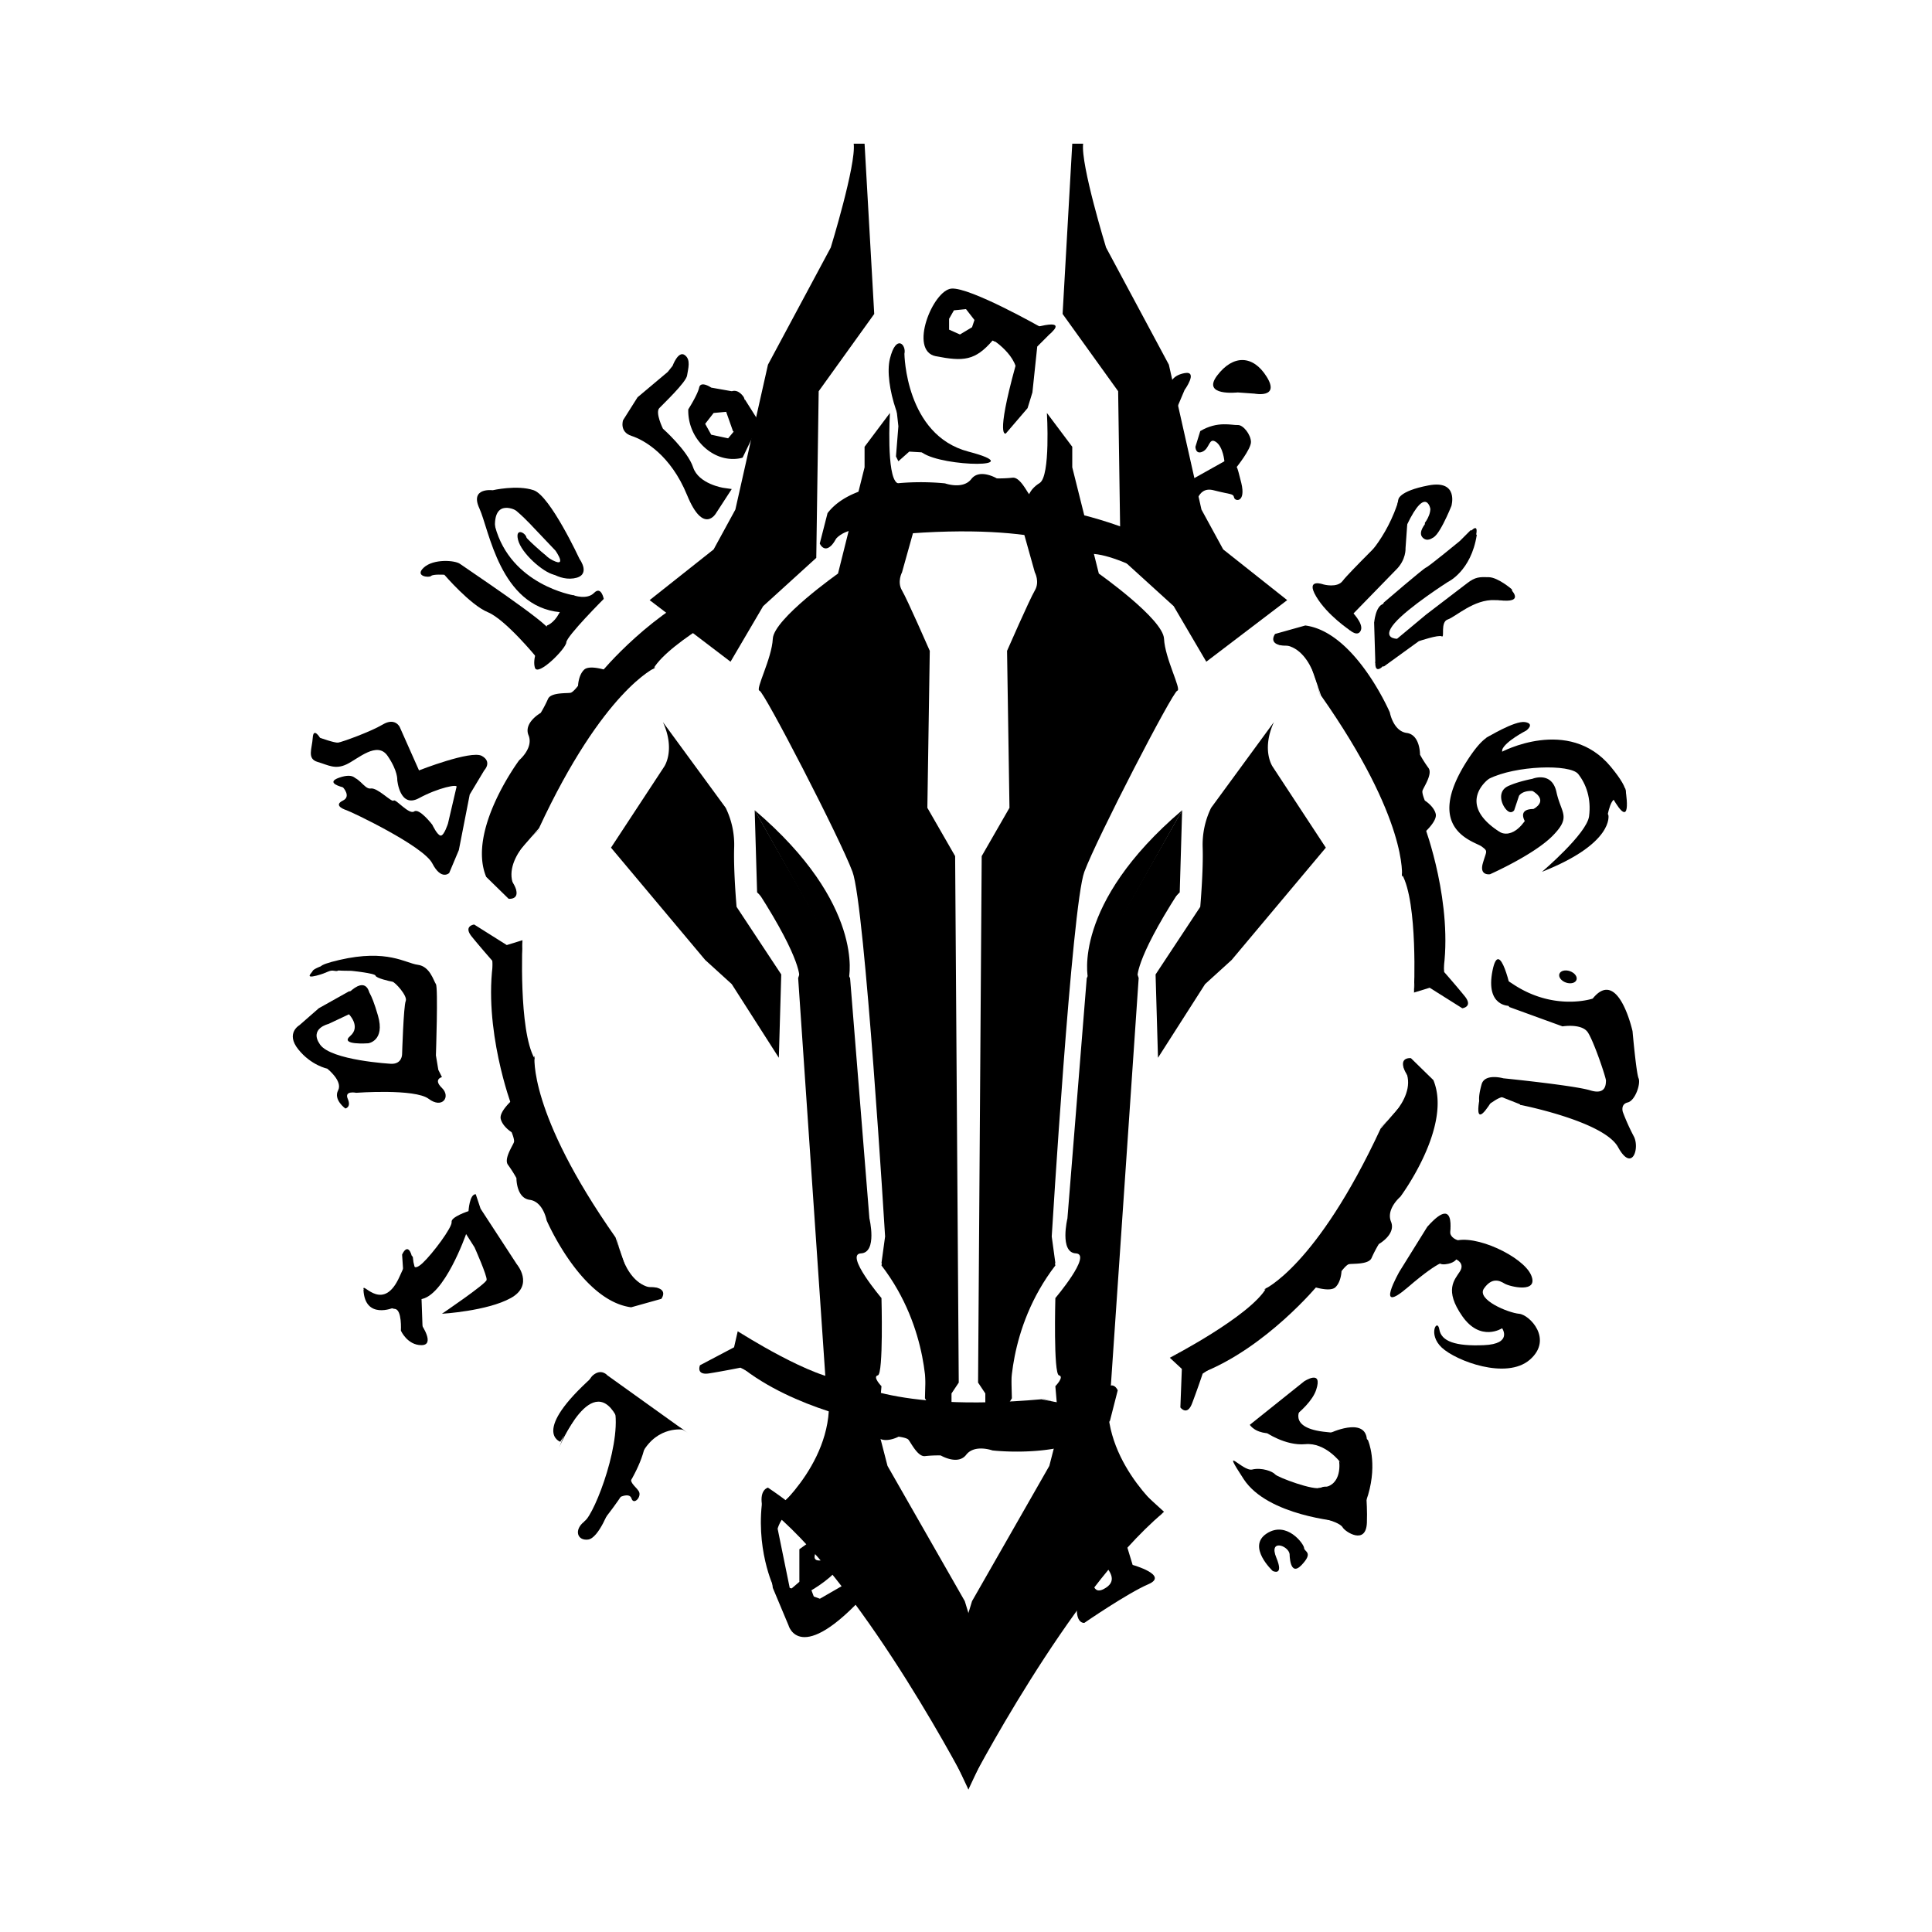 <svg id="组_3" data-name="组 3" xmlns="http://www.w3.org/2000/svg" width="1600" height="1600" viewBox="224 224 1600 1600">
  <defs>
    <style>
      .cls-1 {
        fill-rule: evenodd;
      }
    </style>
  </defs>
  <g id="组_1" data-name="组 1">
    <g id="Text">
      <g id="_14.5" data-name="14.5">
        <path id="形状_66" data-name="形状 66" class="cls-1" d="M1194,573l11-26s11.64-16.129,0-14-12,10-12,10l-11,12Z"/>
        <path id="形状_65" data-name="形状 65" class="cls-1" d="M1263,550l-14-1s-30.18,3.4-17-14,29.68-17.133,41,1S1263,550,1263,550Zm-45,31-4,13s0,6.809,6,4,5.05-12.015,11-8,7,16,7,16l-25,14-10,1,11,24s0.63-18.72,15-15,16.27,2.54,17,6,9.97,4.377,6-12-4-13-4-13,12.08-15.046,12-21-6.39-14.313-11-14S1232.45,572.367,1218,581Z"/>
      </g>
      <g id="_13" data-name="13">
        <path id="形状_62" data-name="形状 62" class="cls-1" d="M1048,507l-6-3,14-10,5,6Z"/>
        <path id="形状_61" data-name="形状 61" class="cls-1" d="M1086,495s-58.56-33.221-74-32-35.746,51.591-13,56,32.54,3.841,47-13,14,2,14,2Zm-62-15,7,9-2,6-10,6-9-4v-9l4-7Z"/>
        <path id="形状_60" data-name="形状 60" class="cls-1" d="M1094,500s13.54-10.919-8-6-12-5-12-5l-27,17s24.86,16.117,18,34,7,0,7,0l8-32Z"/>
        <path id="形状_59" data-name="形状 59" class="cls-1" d="M1095,499l-12,12-4,38-4,13-18,21s-8.86,5.188,8-56,2-28,2-28h28Z"/>
        <path id="形状_64" data-name="形状 64" class="cls-1" d="M966,559l2,18-2,25,2,4,9-8,17,1-22-35Z"/>
        <path id="形状_63" data-name="形状 63" class="cls-1" d="M973,517s0.766,67.339,53,81-20.56,12.983-38,1-32.193-57.153-27-78S974.735,509.574,973,517Z"/>
      </g>
      <g id="_12" data-name="12">
        <path id="形状_58" data-name="形状 58" class="cls-1" d="M825,564l6,17,5,4,10-16-6-16s-4.048-6.938-10-5S825,564,825,564Z"/>
        <path id="形状_57" data-name="形状 57" class="cls-1" d="M832,581l-5,6-14-3-5-9,7-9,11-1,4-17-17-3s-8.686-6-10,0-9,18-9,18a41.026,41.026,0,0,0,14,32c15.52,13.463,31,8,31,8l14-29-12-19Z"/>
        <path id="形状_56" data-name="形状 56" class="cls-1" d="M781,527l-4,5-25,21-12,19s-3.295,9.7,7,13,32.352,15.642,46,49,24,15,24,15l13-20-7-1s-20.46-3.171-25-17-25-32-25-32-6.534-13.247-3-17,22.143-21.337,23-27,3.363-13.254-2-17S781,527,781,527Z"/>
      </g>
      <g id="_11" data-name="11">
        <path id="形状_55" data-name="形状 55" class="cls-1" d="M659,668l-1,3,15,18,10,1S661.167,671.786,659,668Z"/>
        <path id="形状_54" data-name="形状 54" class="cls-1" d="M634,662l-6-18,3-7,11-1,10,11S632.243,635.614,634,662Zm42,22s-16.653-9.97-16-14-9.672-10.115-7,1,20.8,27.092,30,29,9,1,9,1l-14-11Z"/>
        <path id="形状_53" data-name="形状 53" class="cls-1" d="M699,717s-52-8.466-65-57,31,0,31,0l19,20s13.313,18.762-9,4-4,7-4,7,12.767,14.191,28,12,5-16,5-16-24.287-52.313-38-57-34,0-34,0-19.113-2.556-11,15,16.962,81.36,67,86S699,717,699,717Z"/>
        <path id="形状_52" data-name="形状 52" class="cls-1" d="M668,768s-25.453-31.016-40-37-36-31-36-31-9.377-.648-11,1-14.025.367-6-7,25.848-6.084,30-3,73.672,49.321,74,55S668,768,668,768Z"/>
        <path id="形状_51" data-name="形状 51" class="cls-1" d="M724,720s-30.8,30.849-31,36-23.666,28.617-26,21,3.121-18.465,4-20,6-15,6-15,5.578-1.722,10-10,12-15,12-15,11.07,4.034,17-2S724,720,724,720Z"/>
      </g>
      <g id="_10" data-name="10">
        <path id="形状_50" data-name="形状 50" class="cls-1" d="M508,876s-15.568-3.646-3-8,14,2,14,2Z"/>
        <path id="形状_49" data-name="形状 49" class="cls-1" d="M602,876l-7,30s-3.175,10.1-6,10-7-9-7-9-10.7-14-15-11-15.455-10.837-17-9-13.338-10.971-19-10-10.361-12.175-19-9-4,8-4,8,7.084,7.554,0,11-1.3,6.586,3,8,63.546,29.58,71,44,14,8,14,8l8-19,9-46,12-20s6.9-7.1-2-12-52,12-52,12l-16-36s-3.841-8.059-14-2-34.044,14.63-37,15-15-4-15-4-5.44-9.055-6,0-5,17.35,4,20,14.5,6.477,24,2,25.356-19.6,34-7,8,20,8,20,2.027,23.68,18,15S604.129,872.819,602,876Z"/>
      </g>
      <g id="_9" data-name="9">
        <path id="形状_48" data-name="形状 48" class="cls-1" d="M493,1023s-9.18,3.12-10,5-6.858,6.46,3,4,10.423-4.92,15-4,3-2,3-2Zm20,23,17,1S528.087,1031.62,513,1046Z"/>
        <path id="形状_47" data-name="形状 47" class="cls-1" d="M548,1105s-49.775-2.72-59-16,7-17,7-17l17-8s10.11,10.21,1,18,15,6,15,6,14.1-1.95,8-23-9-21-9-21l-15,1-25,14-16,14s-11.716,6.6-1,20,24,16,24,16,13.085,10.25,9,18,6,15,6,15,5.1-.91,2-8,7-5,7-5,48.615-3.59,60,5,18.479-1.78,11-9,0-9,0-9l-3-6-2-12s1.945-56.24,0-59-4.9-14.71-15-16-25.182-13.25-65-4,10,9,10,9,19.583,1.96,20,4,11.832,4.69,14,5,12.787,11.86,11,16-3,44-3,44S557.138,1105.24,548,1105Z"/>
      </g>
      <g id="_8" data-name="8">
        <path id="形状_46" data-name="形状 46" class="cls-1" d="M525,1292l18,10,7,5S526.1,1317.25,525,1292Z"/>
        <path id="形状_45" data-name="形状 45" class="cls-1" d="M558,1278l-1-15s4.55-10.77,8,1,6,28,6,28l2,5,1,28-19-20-5,2Z"/>
        <path id="形状_44" data-name="形状 44" class="cls-1" d="M618,1213l4,12,30,46s14.587,17.17-5,28-57,13-57,13,36.423-24.66,37-28-10-27-10-27l-7-11s-18.172,52.09-38,54,1,21,1,21,11.677,16.98,0,17-17-12-17-12,1.03-17.52-5-18-26.441-13.11-26-17,16.841,19.81,30-10,11-11,11-11-0.344,7.78,8,0,24.712-29.8,24-34,14-9,14-9S612.808,1212.79,618,1213Z"/>
      </g>
      <g id="_7" data-name="7">
        <path id="形状_43" data-name="形状 43" class="cls-1" d="M729,1473s-8.961,24.88-18,26-11.88-8.22-3-15,32.939-69.84,24-97,12,13,12,13l-3,46Zm-14-109-2,14-25,40S663.573,1409.93,715,1364Z"/>
        <path id="形状_42" data-name="形状 42" class="cls-1" d="M775,1399l15,9s-21.2-3.7-34,19,1-19,1-19Z"/>
        <path id="形状_41" data-name="形状 41" class="cls-1" d="M747,1445l-12,20s10.164-5.85,12,0,8.748-1.53,6-6S744.43,1452.07,747,1445Z"/>
        <path id="形状_40" data-name="形状 40" class="cls-1" d="M794,1411l-67-48s-4.912-6.01-12,0-28,60-28,60,27.885-67.54,49-23-28,84-28,84l2,15s41.2-43.79,48-77S794,1411,794,1411Z"/>
      </g>
      <g id="_6.5" data-name="6.5">
        <path id="形状_39" data-name="形状 39" class="cls-1" d="M879,1540l6,11,14-2-3-8s21.134-12.3,23-21-7-6-7-6-22.722,9.57-9-10-3-7-3-7l-14,10v27Z"/>
        <path id="形状_38" data-name="形状 38" class="cls-1" d="M856,1462l7,13,2,64S848.678,1505.8,856,1462Z"/>
        <path id="形状_37" data-name="形状 37" class="cls-1" d="M929,1533l-26,15-25-9-10-49s3.84-14.83,15-13-23-21-23-21-6.924,1.43-5,14,9,69,9,69l13,31s9.269,34.86,65-27S929,1533,929,1533Z"/>
      </g>
      <g id="_5.5" data-name="5.5">
        <path id="形状_36" data-name="形状 36" class="cls-1" d="M1108,1521l11,33,3-19,12-28,14-21-39,32"/>
        <path id="形状_35" data-name="形状 35" class="cls-1" d="M1148,1474l14,46s30.41,8.52,13,16-53,32-53,32-9.56,1.34-5-22S1148,1474,1148,1474Zm-41,49,31-4-9,8s-2.36,18.9,9,13S1144.27,1526.21,1138,1519Z"/>
      </g>
      <g id="_4" data-name="4">
        <path id="形状_34" data-name="形状 34" class="cls-1" d="M1325,1483s9.06,2.53,11,6,19.31,15,20-4-2.42-32.86,1-36-46,29-46,29Zm-33,28s-0.03,19.64,10,9,2.07-10.76,2-14-14.36-22.87-31-12,5,31,5,31,9.56,4.82,3-11S1290.98,1503.91,1292,1511Z"/>
        <path id="形状_33" data-name="形状 33" class="cls-1" d="M1325,1411s29.46-14.13,31,5-8,14-8,14Z"/>
        <path id="形状_32" data-name="形状 32" class="cls-1" d="M1333,1434s3.28,20.5-14,22-1,11-1,11l22-1,5-22Z"/>
        <path id="形状_31" data-name="形状 31" class="cls-1" d="M1302,1389s-14.09,17.83,21,21,34,7,34,7,7.94,18.04,0,45-23,22-23,22-60.07-4.55-80-35-0.91-6.08,7-8,17.09,1.62,19,4,32.68,13.95,38,11,19,3,19,3l-3-24s-12.39-16.55-29-15-33-10-33-10Z"/>
        <path id="形状_30" data-name="形状 30" class="cls-1" d="M1259,1404l45-36s15.76-10.45,10,7-38,36-38,36S1264.72,1411.61,1259,1404Z"/>
      </g>
      <g id="_3" data-name="3">
        <path id="形状_29" data-name="形状 29" class="cls-1" d="M1425,1241s-3.07,9.01,10,11,6,10,6,10h-21l-2-20Z"/>
        <path id="形状_28" data-name="形状 28" class="cls-1" d="M1415,1267s-1.03,4.74,6,4,9-4,9-4,7.4,3.12,3,10-13.15,15.29,2,37,33,10,33,10,8.96,12.95-15,14-35.39-3.28-37-13-9.78,3.95,2,15,53.58,26.94,73,10-0.31-37.29-9-38-35.6-11.67-29-21,12.85-6.55,17-4,28.67,8.47,22-7-46.74-34.37-64-28S1415,1267,1415,1267Z"/>
        <path id="形状_27" data-name="形状 27" class="cls-1" d="M1406,1240l-23,37s-21.5,37.5,7,13,32-21,32-21l2-18S1432.46,1210.16,1406,1240Z"/>
      </g>
      <g id="_2" data-name="2">
        <path id="椭圆_1" data-name="椭圆 1" class="cls-1" d="M1524.15,1028.28c3.91,1.37,6.34,4.59,5.43,7.19s-4.82,3.62-8.73,2.25-6.34-4.59-5.43-7.19S1520.24,1026.91,1524.15,1028.28Z"/>
        <path id="形状_26" data-name="形状 26" class="cls-1" d="M1474,1057s-19.9.8-14-29,16,19,16,19Zm-23,69s-10.27,40.46,9,9,24,4,24,4Z"/>
        <path id="形状_25" data-name="形状 25" class="cls-1" d="M1543,1051s-31.76,10.79-66-12-3,19-3,19l44,16s15.95-2.66,21,5,15.17,37.84,15,40,0.46,12.13-13,8-72-10-72-10-15.4-4.39-18,5-5.56,24.71,10,14,22,3,22,3,69.24,13.54,81,35,18.17,0.57,13-9a175.783,175.783,0,0,1-9-20s-2.23-6.52,4-8,10.94-15.62,9-20-5-39-5-39S1564.22,1024.68,1543,1051Z"/>
      </g>
      <g id="_1" data-name="1">
        <path id="形状_24" data-name="形状 24" class="cls-1" d="M1555,901s3.21-21.308,10-14-3-9-3-9l-24-6,5,17Z"/>
        <path id="形状_23" data-name="形状 23" class="cls-1" d="M1570,877s6.17,34.3-8,12-6-16-6-16Z"/>
        <path id="形状_22" data-name="形状 22" class="cls-1" d="M1501,946s37.11-31.485,39-46-2.35-26.6-9-35-52-7.118-74,4,0-22,0-22h10s55.95-30.376,91,12-14.89,19.432-16,19,14,21,14,21S1561.23,922.251,1501,946Z"/>
        <path id="形状_21" data-name="形状 21" class="cls-1" d="M1501,875l-8,4s14.15,7.221,1,15-6,8-6,8-10.72,18.9-24,10,0,6,0,6l19,7,14-3,9-22,3-20Zm-46-40s23.5-14.436,32-13,1,7,1,7-17.64,9.022-20,16-6,7-6,7Z"/>
        <path id="形状_20" data-name="形状 20" class="cls-1" d="M1482,883l-4,12s-2.7,4.2-7-1-6.58-15.057,2-19,20-6,20-6,16.15-6.731,20,11,12.46,20.181-3,36-52,32-52,32-8.99,1.548-6-9,4.64-9.836-1-14-48.76-13.675-12-71,32.32,22.226,21,10-3,5-3,5-28.15,20.146,9,44,22-7,22-7-9.35-12.536,7-12,9-13,9-13a42.754,42.754,0,0,0-8.52-1.826C1490.63,878.668,1484.94,879.1,1482,883Z"/>
      </g>
      <g id="_0" data-name="0">
        <path id="形状_19" data-name="形状 19" class="cls-1" d="M1383,636l-3,28-29,26S1372.59,671.434,1383,636Zm26,11s-3.33-22.952-20,12-4-10-4-10l14-18h13l2,12Zm-67,99s6.56,5.874,9,0-8-16-8-16l-3,5-1,8Z"/>
        <path id="形状_18" data-name="形状 18" class="cls-1" d="M1405,657s-7,7.552-3,12,9,0,9,0Z"/>
        <path id="形状_17" data-name="形状 17" class="cls-1" d="M1380,696l-37,38,6,7-7,5s-18.78-12.42-28-28,6-10,6-10,11.46,3.219,16-3,41-42,41-42l5-25s-0.35-7.152,25-12,19,17,19,17-11.96,29.886-17,26-5-12-5-12,8.82-11.033,2-19-6,0-6,0l-10,12-2,28S1388.7,687.6,1380,696Z"/>
        <path id="形状_16" data-name="形状 16" class="cls-1" d="M1465,721l10-9S1487.95,723.989,1465,721Zm-19-52-4-5S1449.37,655.465,1446,669Zm-76,55v11l-8,5S1362.98,725.487,1370,724Zm-7,48,5-1,2,4S1362.34,783.757,1363,772Z"/>
        <path id="形状_15" data-name="形状 15" class="cls-1" d="M1447,667l-5-4-9,9s-26.05,21.41-28,22-35,29-35,29l-8,17,1,33,7,3,29-21s16.34-5.543,19-4-1.47-11.864,5-14,21.75-16.923,39-16,14-9,14-9-11.28-9.79-19-10-11.06-.312-18,5-34,26-34,26l-24,20s-13.3.128-2-13,44-34,44-34S1442.31,697.183,1447,667Z"/>
      </g>
    </g>
    <g id="Cycle">
      <g id="C0">
        <path id="形状_13" data-name="形状 13" class="cls-1" d="M1385,948l4-9,14,37-8,69S1398.38,971.517,1385,948Z"/>
        <path id="形状_12" data-name="形状 12" class="cls-1" d="M1318,800l6-10,10,8,58,105v38l-7,9S1390.64,903.453,1318,800Z"/>
        <path id="形状_11" data-name="形状 11" class="cls-1" d="M1283,758l23-8,11,50S1311.06,756.411,1283,758Z"/>
        <path id="形状_10" data-name="形状 10" class="cls-1" d="M1305,742l-25,7s-5.03,6.622,3,9,20-2,20-2l15,44,8-2,55,106,18,79-4,63,13-4,27,17s9.2-1.12,2-10-17-20-17-20l-4-62-14-52s12.57-10.587,11-17-9-11-9-11-2.44-5.685-2-8,8.78-13.946,5-19a103.634,103.634,0,0,1-7-11s0.23-16.488-11-18-14-17-14-17S1346.41,747.463,1305,742Z"/>
        <path id="形状_14" data-name="形状 14" class="cls-1" d="M1419,1030l-21-112,6-9S1427.97,972.92,1419,1030Z"/>
      </g>
      <g id="C0-2" data-name="C0">
        <path id="形状_13-2" data-name="形状 13" class="cls-1" d="M1272.66,1290.77l9.79-1.03-25.04,30.62-63.76,27.57S1258.98,1314.12,1272.66,1290.77Z"/>
        <path id="形状_12-2" data-name="形状 12" class="cls-1" d="M1367.33,1158.75l11.66,0.2-1.93,12.66-61.93,102.73-32.91,19-11.3-1.57S1314.05,1273.38,1367.33,1158.75Z"/>
        <path id="形状_11-2" data-name="形状 11" class="cls-1" d="M1386.2,1107.44l18.43,15.92-37.8,34.52S1401.61,1130.95,1386.2,1107.44Z"/>
        <path id="形状_10-2" data-name="形状 10" class="cls-1" d="M1411.06,1118.49l-18.57-18.15s-8.24-1.04-6.29,7.1,11.73,16.32,11.73,16.32l-30.6,34.99,5.73,5.93-64.3,100.63-59.42,55.09-56.55,28.03,9.96,9.26-1.22,31.89s5.56,7.4,9.66-3.27,8.82-24.72,8.82-24.72l51.69-34.47,38.03-38.12s15.46,5.59,20.23,1.02,5.02-13.29,5.02-13.29,3.71-4.96,5.93-5.73,16.47,0.63,18.96-5.17a102.778,102.778,0,0,1,6.02-11.56s14.39-8.05,10.09-18.53,7.72-20.63,7.72-20.63S1427.03,1157.09,1411.06,1118.49Z"/>
        <path id="形状_14-2" data-name="形状 14" class="cls-1" d="M1218.64,1361.22l86.5-74.19,10.79,0.7S1272.56,1340.45,1218.64,1361.22Z"/>
      </g>
      <g id="C0-3" data-name="C0">
        <path id="形状_13-3" data-name="形状 13" class="cls-1" d="M924.826,1366.84l5.794,7.96-39.043-6.37L835.821,1327S897.769,1366.67,924.826,1366.84Z"/>
        <path id="形状_12-3" data-name="形状 12" class="cls-1" d="M1086.5,1382.81l5.66,10.2-11.93,4.66L960.3,1395.4l-32.909-19-4.294-10.56S960.586,1393.99,1086.5,1382.81Z"/>
        <path id="形状_11-3" data-name="形状 11" class="cls-1" d="M1140.37,1373.5l-4.57,23.92-48.8-15.47S1127.72,1398.6,1140.37,1373.5Z"/>
        <path id="形状_10-3" data-name="形状 10" class="cls-1" d="M1143.23,1400.56l6.43-25.16s-3.22-7.66-9.29-1.9-8.27,18.32-8.27,18.32l-45.6-9.01-2.27,7.93-119.3-5.37-77.416-23.91-52.56-34.96-3.036,13.26L803.7,1354.64s-3.634,8.52,7.66,6.73,25.821-4.72,25.821-4.72l55.693,27.53,52.034,13.88s2.885,16.18,9.222,18.03,14.026-2.3,14.026-2.3,6.143,0.73,7.928,2.27,7.688,14.58,13.955,13.83a102.639,102.639,0,0,1,13.024-.56s14.17,8.44,21.09-.53,21.72-3.62,21.72-3.62S1117.79,1433.69,1143.23,1400.56Z"/>
        <path id="形状_14-3" data-name="形状 14" class="cls-1" d="M836.812,1355.28l107.494,37.82,4.795,9.69S881.76,1391.59,836.812,1355.28Z"/>
      </g>
      <g id="C0-4" data-name="C0">
        <path id="形状_13-4" data-name="形状 13" class="cls-1" d="M666.69,1100.65l-4,9-14-37,8-69S653.309,1077.13,666.69,1100.65Z"/>
        <path id="形状_12-4" data-name="形状 12" class="cls-1" d="M733.69,1248.65l-6,10-10-8-58-105v-38l7-9S661.053,1145.2,733.69,1248.65Z"/>
        <path id="形状_11-4" data-name="形状 11" class="cls-1" d="M768.69,1290.65l-23,8-11-50S740.63,1292.24,768.69,1290.65Z"/>
        <path id="形状_10-4" data-name="形状 10" class="cls-1" d="M746.69,1306.65l25-7s5.027-6.62-3-9-20,2-20,2l-15-44-8,2-55-106-18-79,4-63-13,4-27-17s-9.2,1.115-2,10,17,20,17,20l4,62,14,52s-12.568,10.59-11,17,9,11,9,11,2.44,5.68,2,8-8.78,13.95-5,19a103.186,103.186,0,0,1,7,11s-0.227,16.49,11,18,14,17,14,17S705.276,1301.19,746.69,1306.65Z"/>
        <path id="形状_14-4" data-name="形状 14" class="cls-1" d="M632.69,1018.65l21,112-6,9S623.722,1075.73,632.69,1018.65Z"/>
      </g>
      <g id="C0-5" data-name="C0">
        <path id="形状_13-5" data-name="形状 13" class="cls-1" d="M765.039,777.881l-9.795,1.035,25.043-30.624,63.756-27.572S778.715,754.534,765.039,777.881Z"/>
        <path id="形状_12-5" data-name="形状 12" class="cls-1" d="M670.367,909.9l-11.66-.2,1.928-12.66,61.933-102.73,32.908-19,11.295,1.563S723.641,795.272,670.367,909.9Z"/>
        <path id="形状_11-5" data-name="形状 11" class="cls-1" d="M651.494,961.215L633.066,945.3l37.8-34.526S636.088,937.709,651.494,961.215Z"/>
        <path id="形状_10-5" data-name="形状 10" class="cls-1" d="M626.637,950.162L645.2,968.313s8.248,1.042,6.294-7.1-11.732-16.32-11.732-16.32L670.367,909.9l-5.732-5.928,64.3-100.631,59.416-55.089,56.56-28.036-9.964-9.258,1.222-31.883s-5.565-7.408-9.66,3.268-8.82,24.723-8.82,24.723l-51.694,34.464L727.96,779.658s-15.453-5.59-20.223-1.026-5.026,13.294-5.026,13.294-3.7,4.955-5.928,5.732-16.468-.63-18.955,5.17A103.537,103.537,0,0,1,671.8,814.39s-14.392,8.048-10.088,18.526-7.723,20.625-7.723,20.625S610.661,911.565,626.637,950.162Z"/>
        <path id="形状_14-5" data-name="形状 14" class="cls-1" d="M819.053,707.436l-86.495,74.186-10.794-.7S765.136,728.209,819.053,707.436Z"/>
      </g>
      <g id="C0-6" data-name="C0">
        <path id="形状_13-6" data-name="形状 13" class="cls-1" d="M1127.74,682.668l-5.8-7.964,39.05,6.376,55.75,41.428S1154.8,682.839,1127.74,682.668Z"/>
        <path id="形状_12-6" data-name="形状 12" class="cls-1" d="M966.068,666.692l-5.661-10.2,11.928-4.66,119.935,2.27,32.91,19,4.29,10.562S1091.98,655.513,966.068,666.692Z"/>
        <path id="形状_11-6" data-name="形状 11" class="cls-1" d="M912.194,676l4.572-23.919,48.8,15.474S924.848,650.908,912.194,676Z"/>
        <path id="形状_10-6" data-name="形状 10" class="cls-1" d="M909.338,648.95L902.9,674.1s3.222,7.664,9.294,1.9,8.268-18.321,8.268-18.321l45.606,9.01,2.267-7.928,119.3,5.368,77.42,23.912,52.56,34.964,3.04-13.258,28.22-14.883s3.63-8.524-7.66-6.732-25.82,4.722-25.82,4.722l-55.7-27.535-52.03-13.876s-2.88-16.178-9.22-18.026-14.03,2.294-14.03,2.294-6.14-.73-7.93-2.268-7.68-14.577-13.95-13.83a103.806,103.806,0,0,1-13.03.562s-14.16-8.44-21.09.526-21.72,3.625-21.72,3.625S934.776,615.816,909.338,648.95Z"/>
        <path id="形状_14-6" data-name="形状 14" class="cls-1" d="M1215.75,694.224L1108.26,656.41l-4.8-9.7S1170.8,657.917,1215.75,694.224Z"/>
      </g>
    </g>
    <g id="Center">
      <g id="L">
        <g id="_3-2" data-name="3">
          <path id="形状_9" data-name="形状 9" class="cls-1" d="M773,822l52,71a69.55,69.55,0,0,1,7,33c-0.634,19.175,2,49,2,49l37,56-2,69-39-61-22-20-78-93,44-67S783.632,845.362,773,822Z"/>
        </g>
        <g id="_2-2" data-name="2">
          <path id="形状_8" data-name="形状 8" class="cls-1" d="M849,895l78,139S940.73,973.038,849,895Z"/>
          <path id="形状_7" data-name="形状 7" class="cls-1" d="M852,963l48,42-14,29S888.939,1020.56,852,963Z"/>
          <path id="形状_6" data-name="形状 6" class="cls-1" d="M865,1477l105,57,56,170S942.935,1542.94,865,1477Z"/>
          <path id="形状_5" data-name="形状 5" class="cls-1" d="M909,1371l28,49-72,56S920.441,1429.95,909,1371Z"/>
          <path id="形状_4" data-name="形状 4" class="cls-1" d="M951,1407l8,31,64,112,18,59-15,97-74-158-88-72,57-52-13-53-23-337,9-28-43-43-2-68,79,139,16,199s6.788,28.31-7,29,17,37,17,37,1.7,62.91-3,64,3,9,3,9Z"/>
        </g>
        <g id="_1-2" data-name="1">
          <path id="形状_3" data-name="形状 3" class="cls-1" d="M954,1272l1-5,45,32-9,84S994.522,1324.72,954,1272Z"/>
          <path id="形状_2" data-name="形状 2" class="cls-1" d="M961,566s-3.131,52.378,6,58,10,13,10,13l8,11-14,50s-4.26,7.834,0,15,23,50,23,50l-2,130,23,40,3,436-6,9v40l-22-36,2-76-38-36,3-22s-16.637-274.132-27-302-73.229-149.309-77-150,10.235-26.562,11-43,54-54,54-54l22-88V594Z"/>
        </g>
        <g id="_0-2" data-name="0">
          <path id="形状_1" data-name="形状 1" class="cls-1" d="M931,343h9l8,141-46,64-2,138-44,40-27,46-67-51,53-42,18-33,27-120,52-97S933.1,360.414,931,343Z"/>
        </g>
      </g>
      <g id="R">
        <g id="_3-3" data-name="3">
          <path id="形状_9-2" data-name="形状 9" class="cls-1" d="M1279,822l-52,71a69.606,69.606,0,0,0-7,33c0.63,19.175-2,49-2,49l-37,56,2,69,39-61,22-20,78-93-44-67S1268.37,845.362,1279,822Z"/>
        </g>
        <g id="_2-3" data-name="2">
          <path id="形状_8-2" data-name="形状 8" class="cls-1" d="M1203,895l-78,139S1111.27,973.038,1203,895Z"/>
          <path id="形状_7-2" data-name="形状 7" class="cls-1" d="M1200,963l-48,42,14,29S1163.06,1020.56,1200,963Z"/>
          <path id="形状_6-2" data-name="形状 6" class="cls-1" d="M1187,1477l-105,57-56,170S1109.06,1542.94,1187,1477Z"/>
          <path id="形状_5-2" data-name="形状 5" class="cls-1" d="M1143,1371l-28,49,72,56S1131.56,1429.95,1143,1371Z"/>
          <path id="形状_4-2" data-name="形状 4" class="cls-1" d="M1101,1407l-8,31-64,112-18,59,15,97,74-158,88-72-57-52,13-53,23-337-9-28,43-43,2-68-79,139-16,199s-6.79,28.31,7,29-17,37-17,37-1.7,62.91,3,64-3,9-3,9Z"/>
        </g>
        <g id="_1-3" data-name="1">
          <path id="形状_3-2" data-name="形状 3" class="cls-1" d="M1098,1272l-1-5-45,32,9,84S1057.48,1324.72,1098,1272Z"/>
          <path id="形状_2-2" data-name="形状 2" class="cls-1" d="M1091,566s3.13,52.378-6,58-10,13-10,13l-8,11,14,50s4.26,7.834,0,15-23,50-23,50l2,130-23,40-3,436,6,9v40l22-36-2-76,38-36-3-22s16.64-274.132,27-302,73.23-149.309,77-150-10.23-26.562-11-43-54-54-54-54l-22-88V594Z"/>
        </g>
        <g id="_0-3" data-name="0">
          <path id="形状_1-2" data-name="形状 1" class="cls-1" d="M1121,343h-9l-8,141,46,64,2,138,44,40,27,46,67-51-53-42-18-33-27-120-52-97S1118.9,360.414,1121,343Z"/>
        </g>
      </g>
    </g>
  </g>
</svg>
